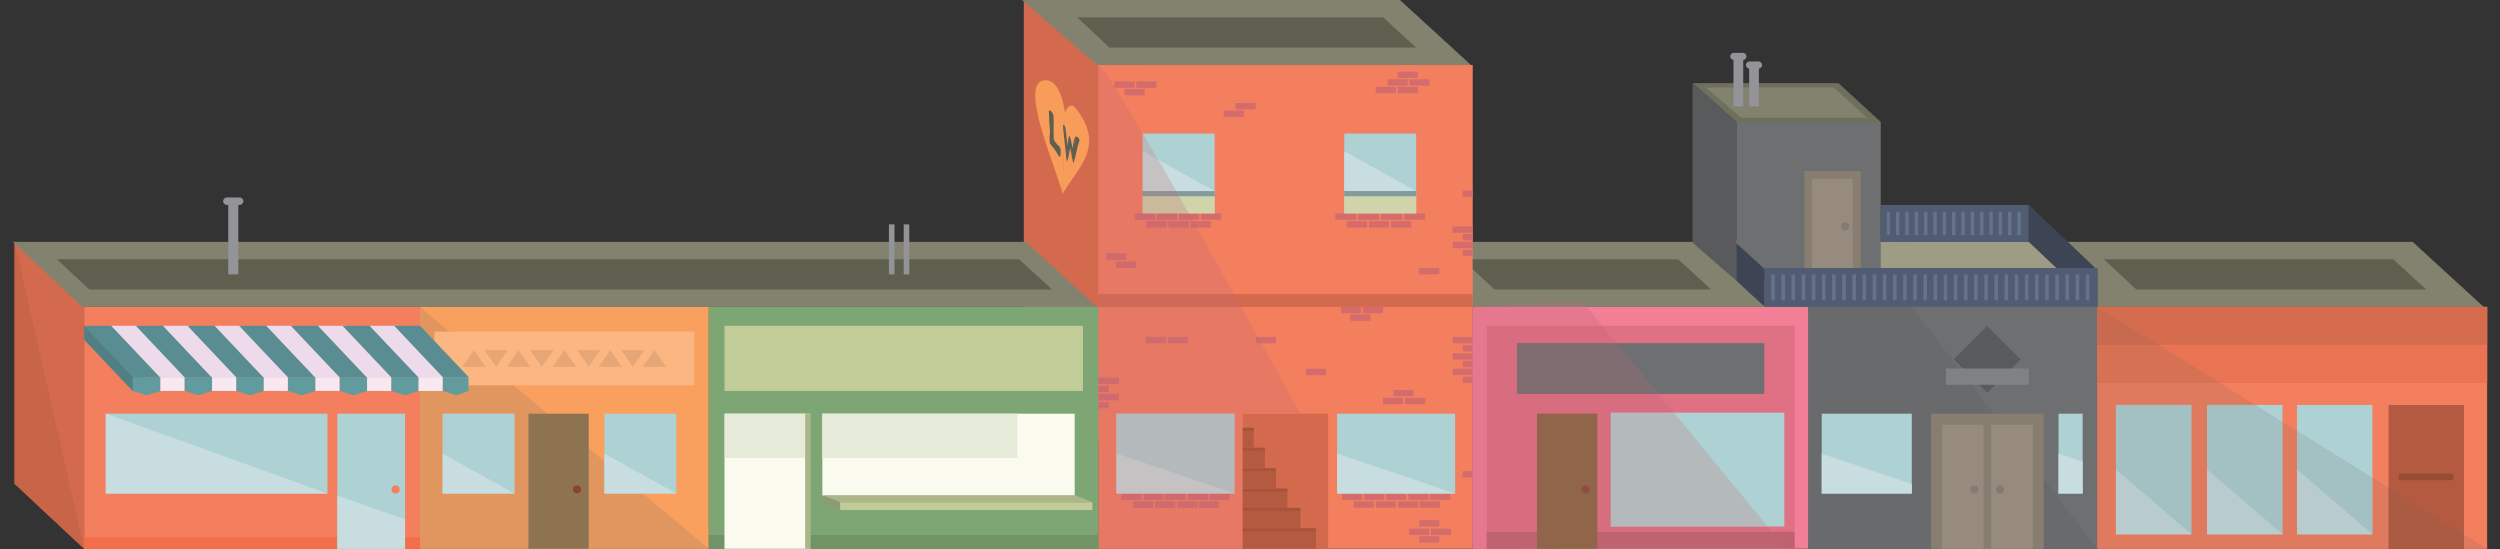 <?xml version="1.0" encoding="utf-8"?>
<!-- Generator: Adobe Illustrator 17.0.0, SVG Export Plug-In . SVG Version: 6.00 Build 0)  -->
<!DOCTYPE svg PUBLIC "-//W3C//DTD SVG 1.1//EN" "http://www.w3.org/Graphics/SVG/1.1/DTD/svg11.dtd">
<svg version="1.1" id="Layer_1" xmlns="http://www.w3.org/2000/svg" xmlns:xlink="http://www.w3.org/1999/xlink" x="0px" y="0px"
	 width="973.73px" height="213.94px" viewBox="0 0 973.73 213.94" enable-background="new 0 0 973.73 213.94" xml:space="preserve">
<rect x="0" y="0" width="973.73" height="213.94" fill="#333333" stroke="none"/>
<polyline fill="#D46A4D" points="398.766,171.549 445.064,171.549 445.064,0.001 398.766,0.001 398.766,171.549 "/>
<polygon fill="#D46A4D" points="5.679,188.41 32.774,213.737 32.774,119.532 5.679,94.205 "/>
<polygon fill="#C86447" points="5.679,188.41 32.774,213.737 5.679,94.205 "/>
<polyline fill="#82826E" points="427.217,119.532 32.097,119.532 5.001,94.205 399.552,94.205 427.217,119.532 "/>
<polygon fill="#5F5F50" points="34.771,112.755 22.177,100.983 396.918,100.983 409.778,112.755 "/>
<polyline fill="#82826E" points="967.374,119.531 572.823,119.531 545.157,94.204 939.708,94.204 967.374,119.531 "/>
<polygon fill="#82826E" points="572.931,25.327 427.217,25.327 398.088,0 545.266,0 "/>
<polyline fill="#F47F5F" points="427.895,213.737 573.609,213.737 573.609,25.327 427.895,25.327 427.895,213.737 "/>
<polyline fill="#F47F5F" points="32.774,213.737 163.578,213.737 163.578,119.531 32.774,119.531 32.774,213.737 "/>
<polyline fill="#F36F49" points="32.774,213.737 163.578,213.737 163.578,209.211 32.774,209.211 32.774,213.737 "/>
<polyline fill="#F9A05E" points="163.578,213.737 276.082,213.737 276.082,119.531 163.578,119.531 163.578,213.737 "/>
<path fill="#E2965F" d="M172.389,192.22V161.13h28.013v31.089H172.389 M163.578,119.531L163.578,119.531v94.205h112.504
	l-25.697-21.517h-14.967v-12.533L163.578,119.531"/>
<rect x="169.225" y="129.165" fill="#FBB682" width="101.209" height="20.895"/>
<polyline fill="#7EA674" points="276.082,213.737 427.895,213.737 427.895,119.531 276.082,119.531 276.082,213.737 "/>
<polyline fill="#719467" points="276.082,213.737 427.895,213.737 427.895,208.381 276.082,208.381 276.082,213.737 "/>
<rect x="282.182" y="126.906" fill="#C1CC99" width="139.614" height="25.37"/>
<polyline fill="#D46A4D" points="427.895,119.532 573.609,119.532 573.609,114.554 427.895,114.554 427.895,119.532 "/>
<rect x="520.099" y="83.104" fill="#D46C6C" width="8.133" height="2.489"/>
<rect x="529.027" y="83.104" fill="#D46C6C" width="8.133" height="2.489"/>
<rect x="538" y="83.104" fill="#D46C6C" width="8.133" height="2.489"/>
<rect x="546.928" y="83.104" fill="#D46C6C" width="8.133" height="2.489"/>
<polyline fill="#D46C6C" points="441.926,85.593 449.771,85.593 449.771,83.104 441.926,83.104 441.926,85.593 "/>
<polyline fill="#D46C6C" points="450.539,85.593 458.385,85.593 458.385,83.104 450.539,83.104 450.539,85.593 "/>
<polyline fill="#D46C6C" points="459.195,85.593 467.041,85.593 467.041,83.104 459.195,83.104 459.195,85.593 "/>
<rect x="467.808" y="83.104" fill="#D46C6C" width="7.846" height="2.489"/>
<polyline fill="#D46C6C" points="446.232,133.722 454.078,133.722 454.078,131.233 446.232,131.233 446.232,133.722 "/>
<polyline fill="#D46C6C" points="454.845,133.722 462.691,133.722 462.691,131.233 454.845,131.233 454.845,133.722 "/>
<polyline fill="#D46C6C" points="434.08,34.198 441.926,34.198 441.926,31.709 434.08,31.709 434.08,34.198 "/>
<rect x="442.582" y="31.709" fill="#D46C6C" width="7.846" height="2.49"/>
<rect x="437.981" y="34.666" fill="#D46C6C" width="7.846" height="2.489"/>
<rect x="522.33" y="119.532" fill="#D46C6C" width="7.846" height="2.489"/>
<rect x="530.831" y="119.532" fill="#D46C6C" width="7.846" height="2.489"/>
<rect x="525.903" y="122.489" fill="#D46C6C" width="7.846" height="2.489"/>
<rect x="548.841" y="205.891" fill="#D46C6C" width="7.846" height="2.49"/>
<rect x="557.343" y="205.891" fill="#D46C6C" width="7.846" height="2.49"/>
<rect x="552.742" y="208.848" fill="#D46C6C" width="7.846" height="2.489"/>
<rect x="552.742" y="202.584" fill="#D46C6C" width="7.846" height="2.489"/>
<rect x="481.213" y="40.096" fill="#D46C6C" width="7.846" height="2.489"/>
<rect x="476.612" y="43.053" fill="#D46C6C" width="7.846" height="2.49"/>
<rect x="540.444" y="30.862" fill="#D46C6C" width="7.846" height="2.49"/>
<rect x="535.843" y="33.819" fill="#D46C6C" width="7.846" height="2.489"/>
<rect x="552.742" y="104.38" fill="#D46C6C" width="7.846" height="2.489"/>
<polyline fill="#D46C6C" points="489.178,133.722 497.024,133.722 497.024,131.233 489.178,131.233 489.178,133.722 "/>
<rect x="508.689" y="143.602" fill="#D46C6C" width="7.846" height="2.49"/>
<polyline fill="#D46C6C" points="430.813,101.16 438.659,101.16 438.659,98.671 430.813,98.671 430.813,101.16 "/>
<rect x="565.763" y="94.206" fill="#D46C6C" width="7.846" height="2.489"/>
<rect x="565.763" y="88.191" fill="#D46C6C" width="7.846" height="2.489"/>
<rect x="569.686" y="91.156" fill="#D46C6C" width="3.923" height="2.489"/>
<rect x="569.686" y="97.298" fill="#D46C6C" width="3.923" height="2.489"/>
<polyline fill="#D46C6C" points="565.763,146.091 573.609,146.091 573.609,143.602 565.763,143.602 565.763,146.091 "/>
<polyline fill="#D46C6C" points="565.763,140.077 573.609,140.077 573.609,137.587 565.763,137.587 565.763,140.077 "/>
<polyline fill="#D46C6C" points="565.763,133.722 573.609,133.722 573.609,131.233 565.763,131.233 565.763,133.722 "/>
<polyline fill="#D46C6C" points="569.686,143.041 573.609,143.041 573.609,140.552 569.686,140.552 569.686,143.041 "/>
<polyline fill="#D46C6C" points="569.686,185.998 573.609,185.998 573.609,183.508 569.686,183.508 569.686,185.998 "/>
<polyline fill="#D46C6C" points="569.686,136.909 573.609,136.909 573.609,134.42 569.686,134.42 569.686,136.909 "/>
<polyline fill="#D46C6C" points="427.895,155.918 435.741,155.918 435.741,153.429 427.895,153.429 427.895,155.918 "/>
<polyline fill="#D46C6C" points="427.895,149.564 435.741,149.564 435.741,147.075 427.895,147.075 427.895,149.564 "/>
<polyline fill="#D46C6C" points="427.895,152.751 431.818,152.751 431.818,150.262 427.895,150.262 427.895,152.751 "/>
<polyline fill="#D46C6C" points="427.895,159.069 431.818,159.069 431.818,156.58 427.895,156.58 427.895,159.069 "/>
<polyline fill="#D46C6C" points="569.686,149.184 573.609,149.184 573.609,146.694 569.686,146.694 569.686,149.184 "/>
<rect x="569.686" y="74.227" fill="#D46C6C" width="3.923" height="2.49"/>
<polyline fill="#D46C6C" points="434.736,104.379 442.582,104.379 442.582,101.89 434.736,101.89 434.736,104.379 "/>
<rect x="548.968" y="30.862" fill="#D46C6C" width="7.846" height="2.49"/>
<rect x="544.367" y="27.869" fill="#D46C6C" width="7.846" height="2.489"/>
<rect x="544.367" y="33.819" fill="#D46C6C" width="7.846" height="2.489"/>
<polyline fill="#D46C6C" points="446.505,88.643 454.351,88.643 454.351,86.154 446.505,86.154 446.505,88.643 "/>
<polyline fill="#D46C6C" points="455.118,88.643 462.964,88.643 462.964,86.154 455.118,86.154 455.118,88.643 "/>
<polyline fill="#D46C6C" points="463.774,88.643 471.62,88.643 471.62,86.154 463.774,86.154 463.774,88.643 "/>
<polyline fill="#D46C6C" points="436.757,194.709 444.603,194.709 444.603,192.22 436.757,192.22 436.757,194.709 "/>
<polyline fill="#D46C6C" points="445.37,194.709 453.216,194.709 453.216,192.22 445.37,192.22 445.37,194.709 "/>
<polyline fill="#D46C6C" points="453.872,194.709 461.718,194.709 461.718,192.22 453.872,192.22 453.872,194.709 "/>
<polyline fill="#D46C6C" points="462.639,194.709 470.485,194.709 470.485,192.22 462.639,192.22 462.639,194.709 "/>
<polyline fill="#D46C6C" points="441.336,197.759 449.182,197.759 449.182,195.269 441.336,195.269 441.336,197.759 "/>
<polyline fill="#D46C6C" points="449.949,197.759 457.795,197.759 457.795,195.269 449.949,195.269 449.949,197.759 "/>
<polyline fill="#D46C6C" points="458.605,197.759 466.451,197.759 466.451,195.269 458.605,195.269 458.605,197.759 "/>
<polyline fill="#D46C6C" points="471.054,194.709 478.9,194.709 478.9,192.22 471.054,192.22 471.054,194.709 "/>
<polyline fill="#D46C6C" points="467.021,197.759 474.866,197.759 474.866,195.269 467.021,195.269 467.021,197.759 "/>
<polyline fill="#D46C6C" points="522.7,194.709 530.546,194.709 530.546,192.22 522.7,192.22 522.7,194.709 "/>
<polyline fill="#D46C6C" points="531.313,194.709 539.159,194.709 539.159,192.22 531.313,192.22 531.313,194.709 "/>
<polyline fill="#D46C6C" points="539.815,194.709 547.661,194.709 547.661,192.22 539.815,192.22 539.815,194.709 "/>
<polyline fill="#D46C6C" points="548.583,194.709 556.429,194.709 556.429,192.22 548.583,192.22 548.583,194.709 "/>
<rect x="527.279" y="195.27" fill="#D46C6C" width="7.846" height="2.49"/>
<rect x="535.893" y="195.27" fill="#D46C6C" width="7.846" height="2.49"/>
<rect x="544.549" y="195.27" fill="#D46C6C" width="7.846" height="2.49"/>
<polyline fill="#D46C6C" points="556.998,194.709 564.844,194.709 564.844,192.22 556.998,192.22 556.998,194.709 "/>
<rect x="552.964" y="195.27" fill="#D46C6C" width="7.846" height="2.49"/>
<rect x="542.755" y="151.904" fill="#D46C6C" width="7.846" height="2.489"/>
<rect x="538.677" y="154.954" fill="#D46C6C" width="7.846" height="2.489"/>
<rect x="547.334" y="154.954" fill="#D46C6C" width="7.846" height="2.489"/>
<rect x="524.602" y="86.154" fill="#D46C6C" width="7.846" height="2.489"/>
<rect x="533.216" y="86.154" fill="#D46C6C" width="7.846" height="2.489"/>
<rect x="541.872" y="86.154" fill="#D46C6C" width="7.846" height="2.489"/>
<rect x="320.305" y="161.13" fill="#FAFBEE" width="98.272" height="31.88"/>
<rect x="320.304" y="161.13" fill="#E6EBD9" width="75.963" height="17.254"/>
<rect x="327.212" y="195.647" fill="#C1CC99" width="98.272" height="3.011"/>
<polygon fill="#ACB689" points="327.212,195.647 425.484,195.647 418.876,192.971 320.604,192.971 "/>
<polyline fill="#F37F97" points="573.609,213.737 704.412,213.737 704.412,119.531 573.609,119.531 573.609,213.737 "/>
<polyline fill="#E07185" points="579.03,213.737 698.99,213.737 698.99,126.906 579.03,126.906 579.03,213.737 "/>
<polyline fill="#BF6171" points="579.03,213.737 698.99,213.737 698.99,207.136 579.03,207.136 579.03,213.737 "/>
<polyline fill="#6E6F71" points="704.412,213.737 816.916,213.737 816.916,119.531 704.412,119.531 704.412,213.737 "/>
<path fill="#696A6B" d="M709.549,192.22v-31.088h35.073v27.401v3.687H709.549 M744.622,119.531h-40.21v94.205h112.504
	L744.622,119.531"/>
<polyline fill="#F47F5F" points="816.916,213.737 968.729,213.737 968.729,119.531 816.916,119.531 816.916,213.737 "/>
<polyline fill="#E87453" points="816.916,149.184 968.729,149.184 968.729,119.531 816.916,119.531 816.916,149.184 "/>
<polyline fill="#D66C4E" points="816.916,134.358 968.729,134.358 968.729,119.531 816.916,119.531 816.916,134.358 "/>
<polyline fill="#AED1D4" points="127.548,192.22 41.189,192.22 41.189,161.13 127.548,161.13 127.548,192.22 "/>
<polyline fill="#AED1D4" points="200.402,192.22 172.389,192.22 172.389,161.13 200.402,161.13 200.402,192.22 "/>
<polyline fill="#C7DDDF" points="172.389,176.675 172.389,192.22 200.402,192.22 172.389,176.675 "/>
<polyline fill="#AED1D4" points="263.431,192.22 235.418,192.22 235.418,161.13 263.431,161.13 263.431,192.22 "/>
<polyline fill="#AED1D4" points="473.078,83.104 445.064,83.104 445.064,52.015 473.078,52.015 473.078,83.104 "/>
<polyline fill="#829C9E" points="473.078,76.531 445.064,76.531 445.064,74.411 473.078,74.411 473.078,76.531 "/>
<polyline fill="#AED1D4" points="551.587,83.104 523.574,83.104 523.574,52.015 551.587,52.015 551.587,83.104 "/>
<rect x="205.823" y="161.13" fill="#8E7351" width="23.473" height="52.607"/>
<polyline fill="#C7DDDF" points="41.189,161.13 41.189,161.13 41.189,192.22 127.548,192.22 41.189,161.13 "/>
<polyline fill="#AED1D4" points="157.761,213.737 131.385,213.737 131.385,161.13 157.761,161.13 157.761,213.737 "/>
<polygon fill="#517F83" points="32.774,132.328 32.774,126.906 62.47,152.32 51.692,152.32 "/>
<polygon fill="#5A8D91" points="32.774,126.906 43.553,126.906 62.47,146.898 51.692,146.898 "/>
<polygon fill="#EDDBEB" points="43.333,126.906 54.111,126.906 73.028,146.898 62.25,146.898 "/>
<polygon fill="#5A8D91" points="52.902,126.906 63.68,126.906 82.597,146.898 71.819,146.898 "/>
<polygon fill="#EDDBEB" points="63.46,126.906 74.238,126.906 93.156,146.898 82.377,146.898 "/>
<polygon fill="#5A8D91" points="73.028,126.906 83.807,126.906 102.724,146.898 91.946,146.898 "/>
<polygon fill="#EDDBEB" points="83.587,126.906 94.365,126.906 113.282,146.898 102.504,146.898 "/>
<polygon fill="#5A8D91" points="93.156,126.906 103.934,126.906 122.851,146.898 112.073,146.898 "/>
<polygon fill="#EDDBEB" points="103.714,126.906 114.492,126.906 133.41,146.898 122.631,146.898 "/>
<polygon fill="#5A8D91" points="113.282,126.906 124.061,126.906 142.978,146.898 132.2,146.898 "/>
<polygon fill="#EDDBEB" points="123.841,126.906 134.619,126.906 153.537,146.898 142.758,146.898 "/>
<polygon fill="#5A8D91" points="133.41,126.906 144.188,126.906 163.105,146.898 152.327,146.898 "/>
<polygon fill="#EDDBEB" points="143.968,126.906 154.746,126.906 173.663,146.898 162.885,146.898 "/>
<polygon fill="#5A8D91" points="153.537,126.906 163.637,126.906 182.554,146.898 172.454,146.898 "/>
<polygon fill="#629B9E" points="62.47,152.276 57.081,153.971 51.692,152.276 51.692,146.898 62.47,146.898 "/>
<polygon fill="#629B9E" points="82.642,152.276 77.252,153.971 71.863,152.276 71.863,146.898 82.642,146.898 "/>
<polygon fill="#629B9E" points="102.769,152.276 97.379,153.971 91.99,152.276 91.99,146.898 102.769,146.898 "/>
<polygon fill="#629B9E" points="122.896,152.276 117.506,153.971 112.117,152.276 112.117,146.898 122.896,146.898 "/>
<polygon fill="#629B9E" points="143.023,152.276 137.633,153.971 132.244,152.276 132.244,146.898 143.023,146.898 "/>
<polygon fill="#629B9E" points="163.15,152.276 157.761,153.971 152.371,152.276 152.371,146.898 163.15,146.898 "/>
<polygon fill="#629B9E" points="182.489,152.276 177.777,153.971 172.388,152.276 172.388,146.898 182.489,146.898 "/>
<rect x="162.995" y="146.898" fill="#F8E8F2" width="9.393" height="5.379"/>
<rect x="142.978" y="146.898" fill="#F8E8F2" width="9.393" height="5.379"/>
<rect x="122.851" y="146.898" fill="#F8E8F2" width="9.393" height="5.379"/>
<rect x="102.724" y="146.898" fill="#F8E8F2" width="9.393" height="5.379"/>
<rect x="82.597" y="146.898" fill="#F8E8F2" width="9.393" height="5.379"/>
<rect x="62.47" y="146.898" fill="#F8E8F2" width="9.393" height="5.379"/>
<polyline fill="#C7DDDF" points="131.385,193.01 131.385,213.737 157.761,213.737 157.761,209.211 157.761,202.273 131.385,193.01 
	"/>
<circle fill="#F47F5F" cx="154.089" cy="190.638" r="1.581"/>
<circle fill="#864431" cx="224.757" cy="190.638" r="1.581"/>
<polyline fill="#86653E" points="622.114,213.737 598.641,213.737 598.641,161.13 622.114,161.13 622.114,213.737 "/>
<rect x="752.136" y="161.13" fill="#877E71" width="43.871" height="52.607"/>
<rect x="756.4" y="165.449" fill="#968B7D" width="35.343" height="48.288"/>
<rect x="772.569" y="165.449" fill="#877E71" width="3.005" height="48.288"/>
<path fill="#864431" d="M619.156,190.638c0,0.873-0.708,1.582-1.582,1.582c-0.873,0-1.581-0.708-1.581-1.582
	s0.708-1.581,1.581-1.581C618.448,189.057,619.156,189.765,619.156,190.638"/>
<circle fill="#867974" cx="769.023" cy="190.638" r="1.581"/>
<circle fill="#867974" cx="778.963" cy="190.638" r="1.581"/>
<polygon fill="#E6A676" points="219.83,136.366 224.37,142.86 215.29,142.86 "/>
<polygon fill="#E6A676" points="237.698,136.366 242.238,142.86 233.159,142.86 "/>
<polygon fill="#E6A676" points="229.297,142.86 224.757,136.366 233.836,136.366 "/>
<polygon fill="#E6A676" points="254.883,136.366 259.422,142.86 250.343,142.86 "/>
<polygon fill="#E6A676" points="246.481,142.86 241.941,136.366 251.021,136.366 "/>
<polygon fill="#E6A676" points="211.07,142.86 206.531,136.366 215.61,136.366 "/>
<polygon fill="#E6A676" points="201.991,136.366 206.531,142.86 197.451,142.86 "/>
<polygon fill="#E6A676" points="184.596,136.366 189.136,142.86 180.056,142.86 "/>
<polygon fill="#E6A676" points="193.232,142.86 188.692,136.366 197.771,136.366 "/>
<polygon fill="#5F5F50" points="432.159,18.55 419.565,6.777 538.728,6.777 551.587,18.55 "/>
<polygon fill="#5F5F50" points="832.052,112.755 819.458,100.983 932.154,100.983 945.013,112.755 "/>
<polygon fill="#6F6F5E" points="732.538,47.523 676.286,47.523 659.265,32.371 716.077,32.371 "/>
<polygon fill="#82826E" points="727.086,45.829 678.1,45.829 664.425,34.065 714.211,34.065 "/>
<polygon fill="#5F5F50" points="582.08,112.754 573.61,104.837 573.609,100.982 653.63,100.982 666.489,112.754 "/>
<path fill="#F89C5A" d="M414.844,44.407c-0.338,10.388-0.676,20.777-1.014,31.165c-1.819-8.693-15.939-39.956-8.442-43.875
	c1.753-0.916,3.733-0.345,4.981,0.764C413.969,35.658,414.844,44.407,414.844,44.407z"/>
<path fill="#F89C5A" d="M413.843,75.587c0.275-10.471,0.545-20.942,0.809-31.414c0,0,1.664-5.014,4.121-2.195
	c0.853,0.979,2.45,2.81,4.02,6.401C427.693,59.583,418.875,66.615,413.843,75.587z"/>
<path fill="#5F5F50" d="M413.137,58.424c-0.208-1.282-0.74-1.666-1.241-1.994c-0.349-0.549-0.767-1.002-1.192-1.505
	c-0.104-0.304-0.202-0.643-0.29-1.033c-0.015-1.208-0.053-2.435-0.037-3.621c0.024-1.827,0.104-3.595-0.115-5.594
	c-0.025-0.229-0.116-0.369-0.2-0.401c-0.266-0.618-0.465-0.838-0.828-1.028l-0.026-0.005l-0.122-0.149l-0.147-0.092
	c-0.114-0.13-0.245-0.124-0.245,0.112l0.002,0.119c-0.091-0.054-0.171-0.015-0.165,0.18c0.074,2.522,0.133,5.091,0.453,7.761
	c-0.105,1.056-0.262,2.09-0.164,3.276l-0.012,0.098c-0.019,0.148,0.022,0.305,0.083,0.423l0.054,0.208l-0.089,0.175
	c-0.052,0.143-0.02,0.423,0.11,0.583c1.211,1.497,2.181,2.683,2.954,4.115c0.255,0.473,0.459,0.78,0.638,0.759l0.05,0.243
	c0.061,0.262,0.155,0.238,0.191,0.055l0.025-0.146c0.073,0.012,0.137-0.055,0.184-0.251c0.052-0.222,0.069-0.529,0.071-0.861
	C413.189,59.524,413.235,59.026,413.137,58.424z"/>
<path fill="#5F5F50" d="M420.335,54.147c-1.751-2.769-2.224,0.896-2.565,3.605l-0.031-0.128c-0.093-0.455-0.189-0.9-0.291-1.331
	c-0.159-0.93-0.324-1.842-0.571-2.632c-0.036-0.114-0.079-0.143-0.113-0.115c-0.029-0.142-0.058-0.281-0.085-0.426
	c-0.025-0.134-0.085-0.242-0.123-0.205c-0.453,0.438-0.612,2.007-0.7,3.683c-0.018,0.098-0.035,0.196-0.053,0.294
	c-0.202-1.434-0.344-2.904-0.484-4.402c-0.156-1.676-0.25-2.722-0.76-3.709c-0.203-0.393-0.427-0.341-0.484,0.319
	c-0.023,0.26-0.01,0.545,0.022,0.834c-0.007,0.063-0.009,0.14,0.003,0.235c0.43,3.573,0.743,7.138,1.155,10.645
	c-0.01,0.095-0.019,0.189-0.028,0.285c-0.025,0.264,0.061,0.599,0.129,0.541c0.035,0.289,0.07,0.579,0.107,0.867
	c0.03,0.23,0.125,0.396,0.167,0.206c0.02-0.091,0.038-0.185,0.057-0.278c0.042,0.112,0.1,0.147,0.129,0.024
	c0.365-1.584,0.774-3.122,1.08-4.906c0.276,1.919,0.566,3.843,1.068,5.702c0.054,0.2,0.165,0.316,0.212,0.171
	c0.844-2.615,1.343-6.002,2.249-8.702C420.472,54.581,420.446,54.322,420.335,54.147z M415.26,56.919l0.022,0.114
	c0.006,0.12,0.011,0.239,0.015,0.357c-0.042-0.355-0.083-0.714-0.121-1.075C415.203,56.517,415.231,56.719,415.26,56.919z
	 M416.754,54.504l-0.055,0.183c-0.004-0.137-0.033-0.276-0.069-0.363l-0.006-0.037l0.029-0.207
	C416.686,54.206,416.721,54.354,416.754,54.504z M414.602,50.712l0.001,0.244l-0.02,0.045c-0.035-0.209-0.07-0.418-0.107-0.626
	C414.521,50.478,414.562,50.591,414.602,50.712z M414.54,51.949l0.008,0.019c0,0.15,0.001,0.302,0.004,0.455
	c-0.025-0.234-0.05-0.468-0.075-0.701L414.54,51.949z M416.247,58.896c0.095-0.255,0.186-0.525,0.272-0.815
	c-0.138,0.702-0.288,1.372-0.44,2.03C416.14,59.718,416.195,59.312,416.247,58.896z M417.534,59.892l-0.019,0.181
	c-0.068-0.38-0.132-0.76-0.194-1.141C417.391,59.249,417.462,59.57,417.534,59.892z M417.771,60.776l0.004,0.007
	c-0.003,0.202-0.003,0.409,0.001,0.622c-0.03-0.141-0.059-0.282-0.087-0.423L417.771,60.776z M419.044,54.067
	c-0.288,0.613-0.515,1.35-0.702,2.17l-0.042-0.022C418.482,55.253,418.716,54.41,419.044,54.067z M418.044,62.55l-0.028-0.108
	l0.024-0.034c0.071-0.171,0.131-0.364,0.184-0.571l0.018,0.02C418.178,62.093,418.112,62.323,418.044,62.55z"/>
<polyline fill="#C7DDDF" points="235.418,176.675 235.418,192.22 263.431,192.22 235.418,176.675 "/>
<polyline fill="#AED1D4" points="853.513,208.149 824.143,208.149 824.143,157.725 853.513,157.725 853.513,208.149 "/>
<polyline fill="#AED1D4" points="888.994,208.149 859.625,208.149 859.625,157.725 888.994,157.725 888.994,208.149 "/>
<polyline fill="#AED1D4" points="924.027,208.149 894.658,208.149 894.658,157.725 924.027,157.725 924.027,208.149 "/>
<polyline fill="#B45A40" points="959.698,213.737 930.329,213.737 930.329,157.725 959.698,157.725 959.698,213.737 "/>
<rect x="934.4" y="184.446" fill="#974B35" width="21.226" height="2.57"/>
<polyline fill="#AED1D4" points="480.817,192.22 434.84,192.22 434.84,161.13 480.817,161.13 480.817,192.22 "/>
<polyline fill="#AED1D4" points="566.761,192.22 520.783,192.22 520.783,161.13 566.761,161.13 566.761,192.22 "/>
<polyline fill="#6E6F71" points="687.186,153.41 590.835,153.41 590.835,133.645 687.186,133.645 687.186,153.41 "/>
<polyline fill="#AED1D4" points="694.991,205.073 627.376,205.073 627.376,160.733 694.991,160.733 694.991,205.073 "/>
<polyline fill="#C7DDDF" points="520.783,176.675 520.783,192.22 566.761,192.22 520.783,176.675 "/>
<polyline fill="#AED1D4" points="744.622,161.132 744.622,192.22 709.549,192.22 709.549,161.132 744.622,161.132 "/>
<polyline fill="#AED1D4" points="811.183,161.132 811.183,192.22 801.782,192.22 801.782,161.132 811.183,161.132 "/>
<polyline fill="#C7DDDF" points="709.549,176.672 709.549,192.22 744.622,192.22 744.622,188.533 709.549,176.672 "/>
<polyline fill="#C7DDDF" points="801.782,176.672 801.782,192.22 811.183,192.22 811.183,179.851 801.782,176.672 "/>
<path fill="#C7DDDF" d="M451.036,62.181c2.268,3.926,4.619,8.023,7.021,12.231h15.02L451.036,62.181"/>
<polyline fill="#C7DDDF" points="523.574,58.867 523.574,74.411 551.587,74.411 523.574,58.867 "/>
<rect x="282.182" y="161.13" fill="#FAFBEE" width="33.379" height="52.607"/>
<polyline fill="#D46A4D" points="517.302,213.737 483.924,213.737 483.924,161.13 517.302,161.13 517.302,213.737 "/>
<polyline fill="#B45A40" points="512.612,213.737 483.924,213.737 483.924,205.774 512.612,205.774 512.612,213.737 "/>
<polyline fill="#A7533B" points="512.612,206.961 483.924,206.961 483.924,205.774 512.612,205.774 512.612,206.961 "/>
<polyline fill="#B45A40" points="506.513,205.774 483.924,205.774 483.924,197.812 506.513,197.812 506.513,205.774 "/>
<polyline fill="#B45A40" points="501.43,198.291 483.924,198.291 483.924,190.328 501.43,190.328 501.43,198.291 "/>
<polyline fill="#A7533B" points="506.513,198.955 483.924,198.955 483.924,197.812 506.513,197.812 506.513,198.955 "/>
<polyline fill="#A7533B" points="501.43,191.471 483.924,191.471 483.924,190.328 501.43,190.328 501.43,191.471 "/>
<polyline fill="#B45A40" points="497.024,190.328 483.924,190.328 483.924,182.366 497.024,182.366 497.024,190.328 "/>
<polyline fill="#A7533B" points="496.939,183.508 483.924,183.508 483.924,182.366 496.939,182.366 496.939,183.508 "/>
<polyline fill="#B45A40" points="492.677,182.366 483.924,182.366 483.924,174.403 492.677,174.403 492.677,182.366 "/>
<polyline fill="#A7533B" points="492.677,175.546 483.924,175.546 483.924,174.403 492.677,174.403 492.677,175.546 "/>
<polyline fill="#B45A40" points="488.3,174.597 483.924,174.597 483.924,166.634 488.3,166.634 488.3,174.597 "/>
<polyline fill="#A7533B" points="488.383,167.777 483.924,167.777 483.924,166.634 488.383,166.634 488.383,167.777 "/>
<polygon fill="#909973" points="320.304,195.834 320.304,193.01 327.212,195.647 327.212,198.658 "/>
<rect x="313.583" y="161.13" fill="#ACB689" width="1.977" height="52.607"/>
<rect x="523.574" y="74.411" fill="#829C9E" width="28.013" height="2.12"/>
<polyline fill="#D1D4AA" points="473.078,83.104 445.064,83.104 445.064,76.531 473.078,76.531 473.078,83.104 "/>
<rect x="523.574" y="76.531" fill="#D1D4AA" width="28.013" height="6.573"/>
<rect x="88.89" y="78.36" fill="#929497" width="3.93" height="28.508"/>
<rect x="351.989" y="87.399" fill="#929497" width="2.167" height="19.469"/>
<rect x="675.18" y="21.974" fill="#929497" width="3.792" height="19.469"/>
<rect x="346.228" y="87.399" fill="#929497" width="2.167" height="19.469"/>
<polygon fill="#9D9D85" points="676.818,109.96 660.059,93.726 790.205,94.205 806.75,109.96 "/>
<path fill="#929497" d="M94.787,78.36c0,0.805-0.653,1.458-1.458,1.458h-4.95c-0.805,0-1.458-0.653-1.458-1.458
	c0-0.805,0.653-1.458,1.458-1.458h4.95C94.135,76.902,94.787,77.555,94.787,78.36z"/>
<rect x="676.286" y="47.523" fill="#6E6F71" width="56.252" height="61.835"/>
<polygon fill="#595A5C" points="676.286,109.358 659.265,94.521 659.265,32.371 676.286,47.523 "/>
<polyline fill="#9D9D85" points="687.355,119.531 677.076,109.14 805.954,109.358 816.916,119.531 687.355,119.531 "/>
<rect x="732.538" y="79.818" fill="#515B71" width="57.667" height="14.387"/>
<polyline fill="#3D4555" points="790.205,79.818 816.916,105.145 816.916,119.531 790.205,94.204 790.205,79.818 "/>
<polygon fill="#3D4555" points="676.286,94.697 687.355,104.87 687.355,119.532 676.286,109.358 "/>
<polyline fill="#515B71" points="687.355,104.379 816.916,104.379 816.916,119.531 687.355,119.531 687.355,104.379 "/>
<rect x="689.869" y="106.912" fill="#65728D" width="1.396" height="10.087"/>
<rect x="693.821" y="106.912" fill="#65728D" width="1.396" height="10.087"/>
<rect x="697.773" y="106.912" fill="#65728D" width="1.396" height="10.087"/>
<rect x="701.725" y="106.912" fill="#65728D" width="1.396" height="10.087"/>
<rect x="705.677" y="106.912" fill="#65728D" width="1.396" height="10.087"/>
<rect x="709.63" y="106.912" fill="#65728D" width="1.396" height="10.087"/>
<rect x="713.582" y="106.912" fill="#65728D" width="1.396" height="10.087"/>
<rect x="717.534" y="106.912" fill="#65728D" width="1.396" height="10.087"/>
<rect x="721.486" y="106.912" fill="#65728D" width="1.396" height="10.087"/>
<rect x="725.438" y="106.912" fill="#65728D" width="1.396" height="10.087"/>
<rect x="729.39" y="106.912" fill="#65728D" width="1.396" height="10.087"/>
<rect x="733.343" y="106.912" fill="#65728D" width="1.396" height="10.087"/>
<rect x="737.295" y="106.912" fill="#65728D" width="1.396" height="10.087"/>
<rect x="741.247" y="106.912" fill="#65728D" width="1.396" height="10.087"/>
<rect x="745.199" y="106.912" fill="#65728D" width="1.396" height="10.087"/>
<rect x="749.151" y="106.912" fill="#65728D" width="1.396" height="10.087"/>
<rect x="753.103" y="106.912" fill="#65728D" width="1.396" height="10.087"/>
<rect x="757.055" y="106.912" fill="#65728D" width="1.396" height="10.087"/>
<rect x="761.008" y="106.912" fill="#65728D" width="1.396" height="10.087"/>
<rect x="764.96" y="106.912" fill="#65728D" width="1.396" height="10.087"/>
<rect x="768.912" y="106.912" fill="#65728D" width="1.396" height="10.087"/>
<rect x="772.864" y="106.912" fill="#65728D" width="1.396" height="10.087"/>
<rect x="776.816" y="106.912" fill="#65728D" width="1.396" height="10.087"/>
<rect x="780.768" y="106.912" fill="#65728D" width="1.396" height="10.087"/>
<rect x="784.721" y="106.912" fill="#65728D" width="1.396" height="10.087"/>
<rect x="788.673" y="106.912" fill="#65728D" width="1.396" height="10.087"/>
<rect x="792.625" y="106.912" fill="#65728D" width="1.396" height="10.087"/>
<rect x="796.577" y="106.912" fill="#65728D" width="1.396" height="10.087"/>
<rect x="800.529" y="106.912" fill="#65728D" width="1.396" height="10.087"/>
<rect x="804.481" y="106.912" fill="#65728D" width="1.396" height="10.087"/>
<rect x="808.434" y="106.912" fill="#65728D" width="1.396" height="10.087"/>
<rect x="812.386" y="106.912" fill="#65728D" width="1.396" height="10.087"/>
<rect x="734.817" y="82.466" fill="#65728D" width="1.34" height="9.11"/>
<rect x="738.455" y="82.466" fill="#65728D" width="1.34" height="9.11"/>
<rect x="742.094" y="82.466" fill="#65728D" width="1.34" height="9.11"/>
<rect x="745.732" y="82.466" fill="#65728D" width="1.34" height="9.11"/>
<rect x="749.371" y="82.466" fill="#65728D" width="1.34" height="9.11"/>
<rect x="753.009" y="82.466" fill="#65728D" width="1.34" height="9.11"/>
<rect x="756.648" y="82.466" fill="#65728D" width="1.34" height="9.11"/>
<rect x="760.286" y="82.466" fill="#65728D" width="1.34" height="9.11"/>
<rect x="763.925" y="82.466" fill="#65728D" width="1.34" height="9.11"/>
<rect x="767.563" y="82.466" fill="#65728D" width="1.34" height="9.11"/>
<rect x="771.202" y="82.466" fill="#65728D" width="1.34" height="9.11"/>
<rect x="774.841" y="82.466" fill="#65728D" width="1.34" height="9.11"/>
<rect x="778.479" y="82.466" fill="#65728D" width="1.34" height="9.11"/>
<rect x="782.118" y="82.466" fill="#65728D" width="1.34" height="9.11"/>
<rect x="785.756" y="82.466" fill="#65728D" width="1.34" height="9.11"/>
<rect x="702.83" y="66.639" fill="#877E71" width="21.914" height="37.74"/>
<rect x="705.767" y="69.662" fill="#968B7D" width="15.814" height="34.717"/>
<circle fill="#867974" cx="718.644" cy="88.191" r="1.581"/>
<rect x="764.862" y="130.867" transform="matrix(0.707 0.707 -0.707 0.707 325.769 -506.324)" fill="#595A5C" width="18.419" height="18.419"/>
<rect x="757.938" y="143.527" fill="#808184" width="32.267" height="6.334"/>
<path fill="#929497" d="M680.239,21.974c0,0.76-0.616,1.376-1.376,1.376h-3.574c-0.76,0-1.376-0.616-1.376-1.376
	c0-0.76,0.616-1.376,1.376-1.376h3.574C679.623,20.598,680.239,21.214,680.239,21.974z"/>
<rect x="681.279" y="25.327" fill="#929497" width="3.792" height="16.117"/>
<path fill="#929497" d="M686.338,25.327c0,0.76-0.616,1.376-1.376,1.376h-3.574c-0.76,0-1.376-0.616-1.376-1.376
	c0-0.76,0.616-1.376,1.376-1.376h3.574C685.722,23.951,686.338,24.567,686.338,25.327z"/>
<rect x="282.323" y="161.13" fill="#E6EBD9" width="31.261" height="17.254"/>
<path fill="#E67864" d="M441.336,197.759v-2.49h7.846v2.49H441.336 M449.949,197.759v-2.49h7.846v2.49H449.949 M458.605,197.759
	v-2.49h7.846v2.49H458.605 M467.021,197.759v-2.49h7.846v2.49H467.021 M436.757,194.709v-2.489h7.846v2.489H436.757 M445.37,194.709
	v-2.489h7.846v2.489H445.37 M453.872,194.709v-2.489h7.846v2.489H453.872 M462.639,194.709v-2.489h7.846v2.489H462.639
	 M471.054,194.709v-2.489h7.846v2.489H471.054 M434.84,192.22V161.13h45.977v31.089H434.84 M446.232,133.722v-2.489h7.845v2.489
	H446.232 M454.845,133.722v-2.489h7.846v2.489H454.845 M483.475,119.532h-55.579v27.543h7.846v2.489h-7.846v0.697h3.923v2.49h-3.923
	v0.677h7.846v2.49h-7.846v0.661h3.923v2.49h-3.923v54.668h56.029V161.13h22.589c0,0-6.21-11.311-15.144-27.408h-2.191v-2.489h0.808
	C487.93,127.531,485.747,123.607,483.475,119.532 M434.736,104.379v-2.489h7.846v2.489H434.736 M430.813,101.16v-2.489h7.846v2.489
	H430.813 M446.505,88.643v-2.49h7.846v2.49H446.505 M455.118,88.643v-2.49h7.846v2.49H455.118 M441.926,85.593v-2.489h7.846v2.489
	H441.926 M450.539,85.593v-2.489h7.846v2.489H450.539 M427.895,25.327L427.895,25.327v89.227h52.8
	c-4.665-8.35-9.622-17.183-14.556-25.91h-2.366v-2.49h0.957c-0.105-0.186-0.212-0.375-0.317-0.56h-5.219v-2.489h3.808l0,0h-17.939
	V52.015h0.057c-4.163-7.097-7.844-13.227-10.735-17.816h-0.306v-0.485C430.74,28.436,428.51,25.327,427.895,25.327"/>
<path fill="#D06957" d="M480.696,114.554h-52.8v4.979h55.579C482.561,117.894,481.635,116.235,480.696,114.554"/>
<polyline fill="#CF6A6E" points="449.771,83.104 441.926,83.104 441.926,85.593 449.771,85.593 449.771,83.104 "/>
<polyline fill="#CF6A6E" points="458.385,83.104 450.539,83.104 450.539,85.593 458.385,85.593 458.385,83.104 "/>
<path fill="#CF6A6E" d="M463.003,83.104h-3.808v2.489h5.219C463.943,84.761,463.473,83.933,463.003,83.104"/>
<polyline fill="#CF6A6E" points="454.078,131.233 446.232,131.233 446.232,133.722 454.078,133.722 454.078,131.233 "/>
<polyline fill="#CF6A6E" points="462.691,131.233 454.845,131.233 454.845,133.722 462.691,133.722 462.691,131.233 "/>
<path fill="#CF6A6E" d="M434.08,33.714v0.485h0.306C434.283,34.035,434.181,33.873,434.08,33.714"/>
<path fill="#CF6A6E" d="M489.987,131.233h-0.808v2.489h2.191C490.916,132.906,490.454,132.074,489.987,131.233"/>
<polyline fill="#CF6A6E" points="438.659,98.671 430.813,98.671 430.813,101.16 438.659,101.16 438.659,98.671 "/>
<polyline fill="#CF6A6E" points="435.741,153.429 427.895,153.429 427.895,155.918 435.741,155.918 435.741,153.429 "/>
<polyline fill="#CF6A6E" points="435.741,147.075 427.895,147.075 427.895,149.564 435.741,149.564 435.741,147.075 "/>
<polyline fill="#CF6A6E" points="431.818,150.262 427.895,150.262 427.895,152.751 431.818,152.751 431.818,150.262 "/>
<polyline fill="#CF6A6E" points="431.818,156.58 427.895,156.58 427.895,159.069 431.818,159.069 431.818,156.58 "/>
<polyline fill="#CF6A6E" points="442.582,101.89 434.736,101.89 434.736,104.379 442.582,104.379 442.582,101.89 "/>
<polyline fill="#CF6A6E" points="454.351,86.154 446.505,86.154 446.505,88.643 454.351,88.643 454.351,86.154 "/>
<polyline fill="#CF6A6E" points="462.964,86.154 455.118,86.154 455.118,88.643 462.964,88.643 462.964,86.154 "/>
<path fill="#CF6A6E" d="M464.731,86.154h-0.957v2.49h2.366C465.67,87.812,465.201,86.983,464.731,86.154"/>
<polyline fill="#CF6A6E" points="444.603,192.22 436.757,192.22 436.757,194.709 444.603,194.709 444.603,192.22 "/>
<polyline fill="#CF6A6E" points="453.216,192.22 445.37,192.22 445.37,194.709 453.216,194.709 453.216,192.22 "/>
<polyline fill="#CF6A6E" points="461.718,192.22 453.872,192.22 453.872,194.709 461.718,194.709 461.718,192.22 "/>
<polyline fill="#CF6A6E" points="470.485,192.22 462.639,192.22 462.639,194.709 470.485,194.709 470.485,192.22 "/>
<polyline fill="#CF6A6E" points="449.182,195.269 441.336,195.269 441.336,197.759 449.182,197.759 449.182,195.269 "/>
<polyline fill="#CF6A6E" points="457.795,195.269 449.949,195.269 449.949,197.759 457.795,197.759 457.795,195.269 "/>
<polyline fill="#CF6A6E" points="466.451,195.269 458.605,195.269 458.605,197.759 466.451,197.759 466.451,195.269 "/>
<polyline fill="#CF6A6E" points="478.9,192.22 471.054,192.22 471.054,194.709 478.9,194.709 478.9,192.22 "/>
<polyline fill="#CF6A6E" points="474.866,195.269 467.021,195.269 467.021,197.759 474.866,197.759 474.866,195.269 "/>
<path fill="#B4B9BB" d="M445.121,52.015h-0.057v31.089h17.939l0,0h-17.939v-6.573v-2.12h12.993l0,0h-12.993V58.867l5.972,3.314
	C448.986,58.631,447.003,55.223,445.121,52.015"/>
<path fill="#929093" d="M458.057,74.411h-12.993v2.12h14.202C458.862,75.822,458.459,75.115,458.057,74.411"/>
<polyline fill="#B4B9BB" points="480.817,161.13 434.84,161.13 434.84,192.22 480.817,192.22 434.84,192.22 434.84,176.675 
	480.817,192.22 480.817,161.13 "/>
<polyline fill="#C6C1C3" points="434.84,176.675 434.84,192.22 480.817,192.22 434.84,176.675 "/>
<path fill="#C6C1C3" d="M445.064,58.867v15.544h12.993c-2.402-4.208-4.752-8.304-7.021-12.231L445.064,58.867"/>
<polyline fill="#D06957" points="483.924,161.13 483.924,161.13 483.924,213.737 483.924,205.774 483.924,197.812 483.924,190.328 
	483.924,182.366 483.924,174.403 483.924,166.634 483.924,161.13 "/>
<polyline fill="#B75C4C" points="483.924,205.774 483.924,205.774 483.924,213.737 483.924,206.961 483.924,205.774 "/>
<polyline fill="#B75C4C" points="483.924,197.812 483.924,197.812 483.924,205.774 483.924,198.955 483.924,198.291 
	483.924,197.812 "/>
<polyline fill="#B75C4C" points="483.924,190.328 483.924,190.328 483.924,197.812 483.924,198.291 483.924,197.812 
	483.924,191.471 483.924,190.328 "/>
<polyline fill="#AC5647" points="483.924,197.812 483.924,197.812 483.924,198.291 483.924,198.955 483.924,197.812 "/>
<polyline fill="#B75C4C" points="483.924,182.366 483.924,182.366 483.924,190.328 483.924,183.508 483.924,182.366 "/>
<polyline fill="#B75C4C" points="483.924,174.403 483.924,174.403 483.924,182.366 483.924,175.546 483.924,174.403 "/>
<polyline fill="#AC5647" points="483.924,174.403 483.924,174.403 483.924,175.546 483.924,174.597 483.924,174.403 "/>
<polyline fill="#B75C4C" points="483.924,166.634 483.924,166.634 483.924,174.403 483.924,174.597 483.924,167.777 
	483.924,166.634 "/>
<path fill="#CCBA9D" d="M459.266,76.531h-14.202v6.573h17.939C461.751,80.897,460.502,78.7,459.266,76.531"/>
<polyline fill="#ECD4D4" points="695.589,213.737 573.609,213.737 695.756,213.94 695.589,213.737 "/>
<polyline fill="#907D6F" points="615.993,116.999 573.609,119.531 618.077,119.531 615.993,116.999 "/>
<polyline fill="#E5788E" points="618.077,119.531 573.609,119.531 573.609,213.737 695.589,213.737 579.03,213.737 579.03,126.906 
	624.145,126.906 618.077,119.531 "/>
<polyline fill="#D96D80" points="624.145,126.906 579.03,126.906 579.03,213.737 695.589,213.737 579.03,213.737 579.03,207.136 
	598.641,207.136 598.641,161.13 622.114,161.13 622.114,207.136 690.157,207.136 688.46,205.073 627.376,205.073 627.376,160.733 
	651.977,160.733 645.952,153.41 590.835,153.41 590.835,133.645 629.689,133.645 624.145,126.906 "/>
<polyline fill="#BF6271" points="690.157,207.136 622.114,207.136 622.114,213.737 598.641,213.737 598.641,207.136 579.03,207.136 
	579.03,213.737 695.589,213.737 690.157,207.136 "/>
<path fill="#91654A" d="M617.574,192.22c-0.873,0-1.581-0.708-1.581-1.582s0.708-1.581,1.581-1.581c0.873,0,1.582,0.708,1.582,1.581
	S618.448,192.22,617.574,192.22 M622.114,161.13h-23.474v46.005v6.601h23.474v-6.601V161.13"/>
<path fill="#924B3F" d="M617.574,189.057c-0.873,0-1.581,0.708-1.581,1.581s0.708,1.582,1.581,1.582
	c0.873,0,1.582-0.708,1.582-1.582S618.448,189.057,617.574,189.057"/>
<polyline fill="#806D71" points="629.689,133.645 590.835,133.645 590.835,153.41 645.952,153.41 629.689,133.645 "/>
<polyline fill="#B4B9BB" points="651.977,160.733 627.376,160.733 627.376,205.073 688.46,205.073 651.977,160.733 "/>
<path fill="#DF7A5E" d="M959.698,208.133v5.604h9.031L959.698,208.133 M824.143,208.149v-50.423h29.37v50.423H824.143
	 M864.701,149.184h-47.785v64.553h113.412v-23.829l-6.302-3.91v22.151h-29.369v-40.376l-5.664-3.515v43.891h-29.369v-50.423h18.841
	L864.701,149.184"/>
<polyline fill="#D77154" points="840.809,134.358 816.916,134.358 816.916,149.184 864.701,149.184 840.809,134.358 "/>
<polyline fill="#C86A50" points="816.916,119.531 816.916,119.531 816.916,134.358 840.809,134.358 816.916,119.531 "/>
<polyline fill="#A3C1C3" points="853.513,157.725 824.143,157.725 824.143,208.149 853.513,208.149 824.143,208.149 
	824.143,182.937 853.513,208.149 853.513,157.725 "/>
<polyline fill="#B8CBCD" points="824.143,182.937 824.143,208.149 853.513,208.149 824.143,182.937 "/>
<polyline fill="#A3C1C3" points="878.466,157.725 859.625,157.725 859.625,208.149 888.994,208.149 859.625,208.149 
	859.625,182.937 888.994,208.149 888.994,164.258 878.466,157.725 "/>
<polyline fill="#B8CBCD" points="859.625,182.937 859.625,208.149 888.994,208.149 859.625,182.937 "/>
<polyline fill="#A3C1C3" points="894.658,167.773 894.658,208.149 924.027,208.149 894.658,208.149 894.658,182.937 
	924.027,208.149 924.027,185.998 894.658,167.773 "/>
<polyline fill="#AC5B43" points="930.329,189.908 930.329,213.737 959.698,213.737 959.698,208.133 930.329,189.908 "/>
<polyline fill="#B8CBCD" points="894.658,182.937 894.658,208.149 924.027,208.149 894.658,182.937 "/>
</svg>
